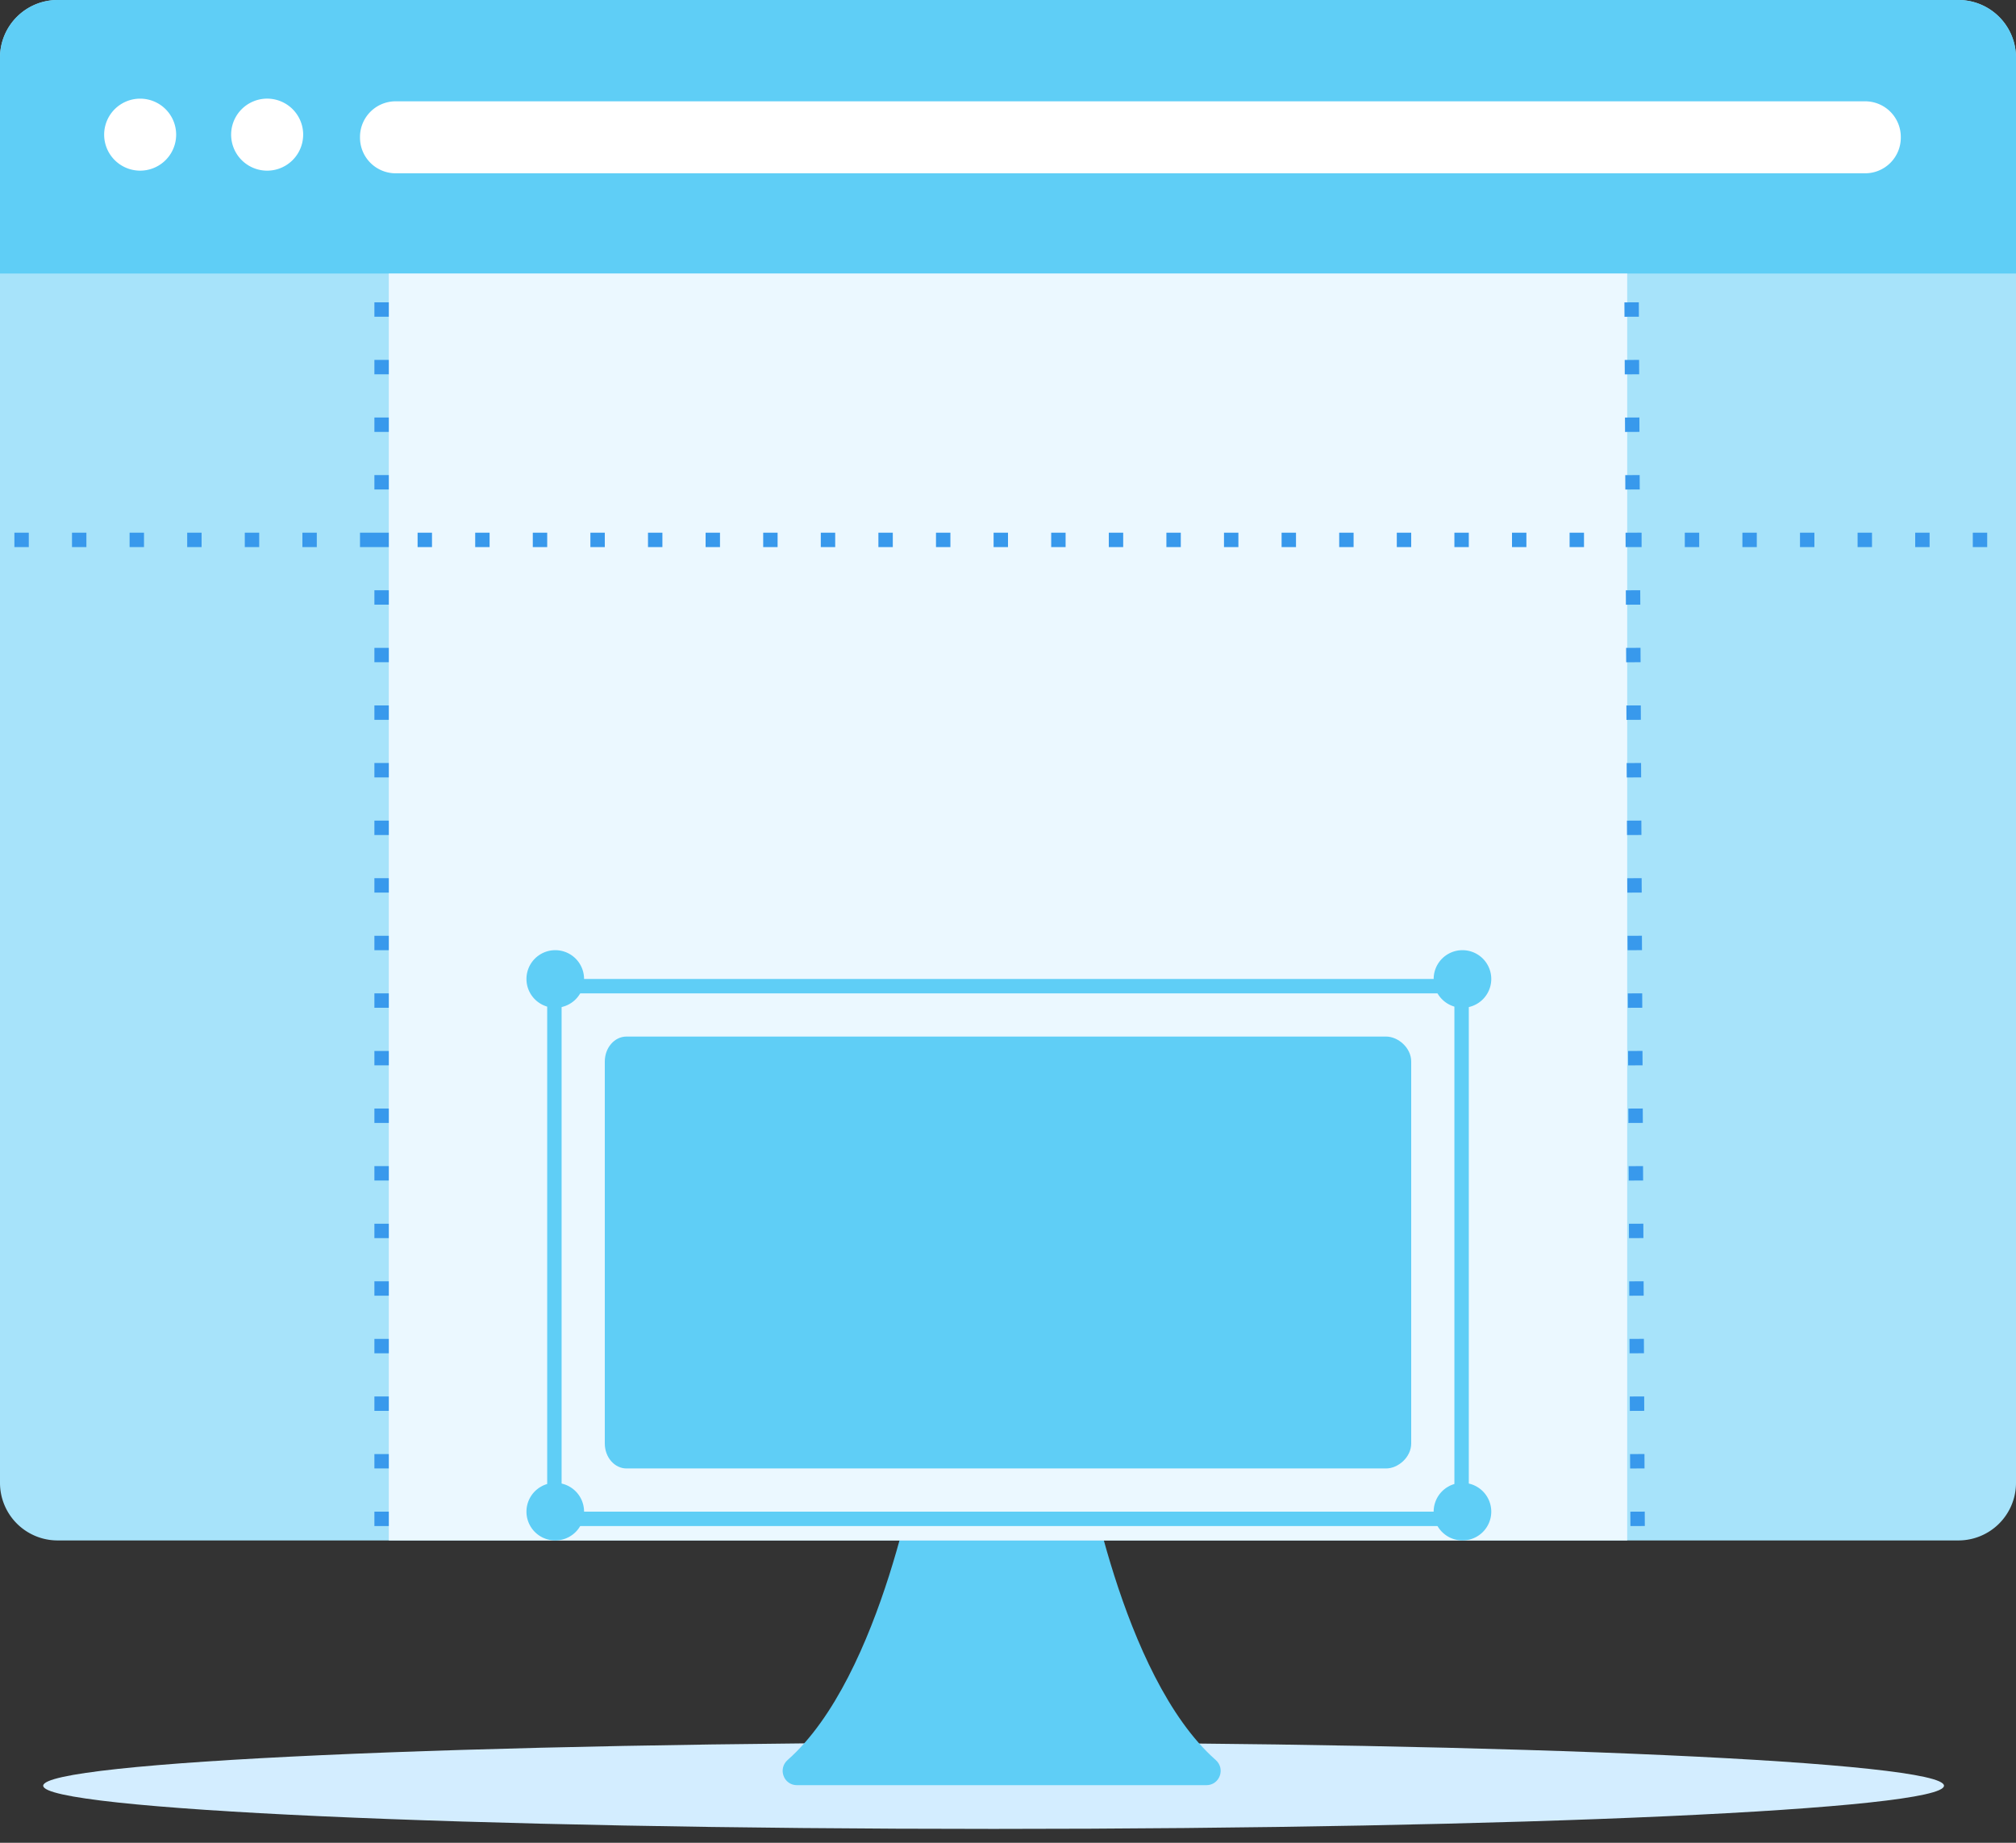 <svg xmlns="http://www.w3.org/2000/svg" width="140" height="128" viewBox="0 0 140 128"><rect x="0" y="0" width="140" height="128" fill="#333333" stroke="none"/><g fill="none" fill-rule="evenodd"><path fill="#D3EDFF" d="M135 124.037c0 1.657-29.55 3-66 3s-66-1.343-66-3 29.55-3 66-3 66 1.343 66 3"/><path fill="#5FCEF6" d="M75.286 101H63.834s-2.534 15.42-9.136 21.248c-.695.613-.277 1.752.65 1.752h28.424c.927 0 1.346-1.14.65-1.752C77.82 116.42 75.287 101 75.287 101"/><path fill="#A7E3FA" d="M140 103a4 4 0 0 1-4 4H4a4 4 0 0 1-4-4V4a4 4 0 0 1 4-4h132a4 4 0 0 1 4 4v99"/><path fill="#5FCEF6" d="M0 19V4a4 4 0 0 1 4-4h132a4 4 0 0 1 4 4v15H0z"/><path fill="#EBF8FF" d="M27 19h86v88H27V19z"/><path stroke="#3899EC" d="M1 37.5h139M26.5 106V19m87.223 87l-.426-87" stroke-dasharray="1 3"/><path fill="#FFF" d="M12.233 9.353a2.5 2.5 0 1 1-5 0 2.5 2.5 0 0 1 5 0M21.053 9.353a2.5 2.5 0 1 1-5.002 0 2.5 2.5 0 0 1 5.003 0M132 9.562a2.475 2.475 0 0 1-2.475 2.475H27.475A2.475 2.475 0 0 1 25 9.562v-.05a2.475 2.475 0 0 1 2.475-2.475h102.05A2.475 2.475 0 0 1 132 9.512v.05"/><path fill="#5FCEF6" d="M98 100.266c0 .958-.912 1.734-1.744 1.734h-52.75c-.83 0-1.506-.776-1.506-1.734V73.733c0-.957.675-1.733 1.507-1.733h52.75c.83 0 1.743.776 1.743 1.733v26.533"/><path stroke="#5FCEF6" d="M38.5 68.5h63v37h-63v-37z"/><path fill="#5FCEF6" d="M40.56 68a2 2 0 1 1-4 0 2 2 0 0 1 4 0M40.56 105a2 2 0 1 1-4 0 2 2 0 0 1 4 0M103.56 68a2 2 0 1 1-4 0 2 2 0 0 1 4 0M103.56 105a2 2 0 1 1-4 0 2 2 0 0 1 4 0"/></g></svg>